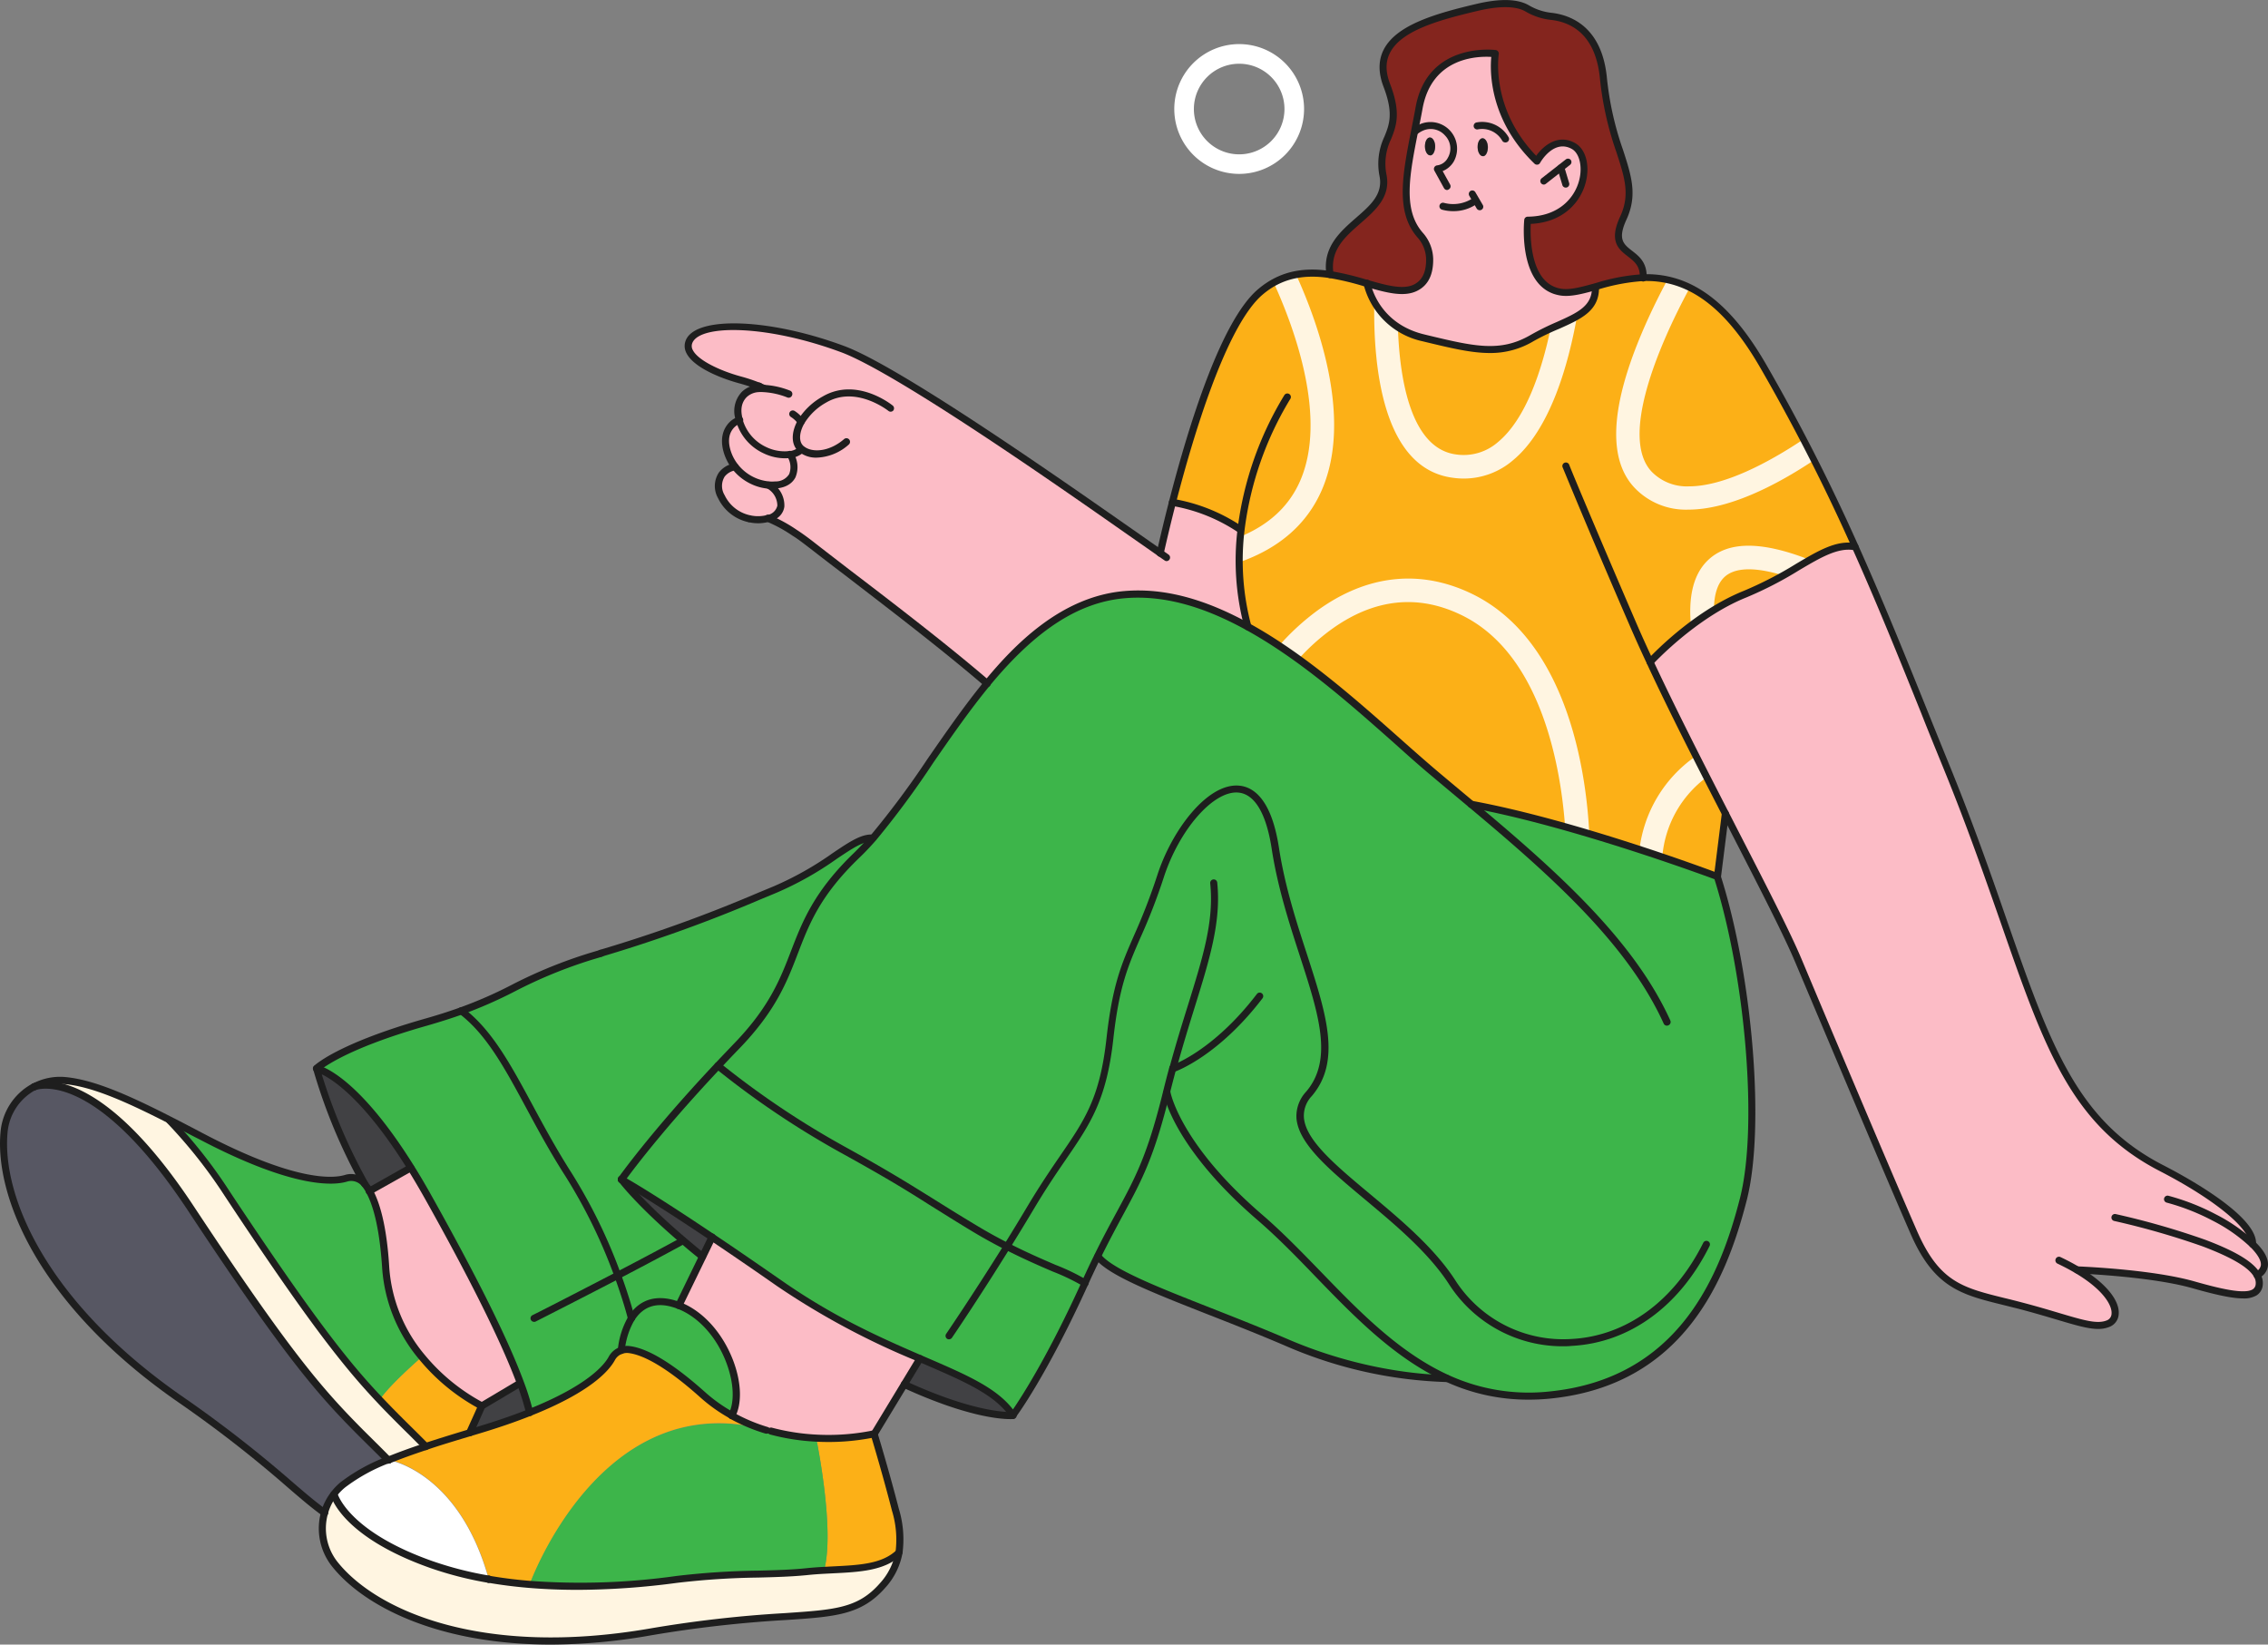 <svg id="Layer_1" data-name="Layer 1" xmlns="http://www.w3.org/2000/svg" viewBox="0 0 468.69 339.81"><rect x="0" y="0" width="468.69" height="339.81" fill="#808080" stroke="none"/><defs><style>.cls-1{fill:#fcbcc6;}.cls-2{fill:#fcb017;}.cls-3{fill:#3db54a;}.cls-4{fill:#84251e;}.cls-5{fill:#1e1e1e;}.cls-6{fill:#414144;}.cls-7{fill:#fff5e1;}.cls-8{fill:#fff;}.cls-9{fill:#575763;}</style></defs><path class="cls-1" d="M429.22,262.63c8.53,5.07,9.2,10,6.4,11.11-3.16,1.27-7.81-1.05-18.36-3.8s-16.45-2.95-21.72-15S377,211.42,371.7,198.85c-2.59-6.16-8.57-17.69-15.14-30.49-5.3-10.33-11-21.48-15.57-31.32,0,0,8.87-9.72,19.63-14s16.62-10.86,22.71-9.8h0c6.8,15.14,12.51,29.85,18.74,45.14,18.74,46,20,70.67,44.72,83.33,9.7,5,19.12,11.59,18.73,15.68,2.48,2.45,3.54,4.92.91,6.35a3.16,3.16,0,0,1,.41,2c-.42,2.95-4.64,2.52-13.5,0S429.67,262.65,429.22,262.63Z" transform="translate(0 -0.24)"/><path class="cls-2" d="M383.33,113.2h0c-3-.52-5.87.77-9.3,2.72-1.7,1-3.51,2.07-5.53,3.21a64.37,64.37,0,0,1-7.88,3.87,42.81,42.81,0,0,0-6.4,3.27,56.17,56.17,0,0,0-4.75,3.23A68.24,68.24,0,0,0,341,137c2.86,6.13,6.15,12.77,9.5,19.41q1.1,2.19,2.21,4.37l3.86,7.54-1.63,13s-4.55-1.71-11.41-4c-1.48-.5-3.06-1-4.72-1.57-3.2-1-6.7-2.15-10.37-3.23-1.63-.49-3.31-1-5-1.45-6.49-1.83-13.23-3.51-19.44-4.65-2.58-2.16-5.1-4.25-7.49-6.27-7.95-6.73-17.63-16.07-28.18-23.69-1.33-1-2.68-1.9-4-2.79-2.11-1.4-4.24-2.71-6.41-3.9h0a51.25,51.25,0,0,1-1.79-13.37c0-1.81.08-3.57.23-5.3,0-.52.1-1,.16-1.55l-.39,0A35.92,35.92,0,0,0,242.28,104c3.76-14.61,10.59-37.17,18.24-43.57a16.65,16.65,0,0,1,2.69-1.86,15.52,15.52,0,0,1,4.62-1.67,21.09,21.09,0,0,1,7,0,62.17,62.17,0,0,1,7.66,1.84A13.64,13.64,0,0,0,284,62.62h0a15,15,0,0,0,4.88,5.2,16.6,16.6,0,0,0,5.29,2.22c10.13,2.43,15.82,3.9,22.47,0,1.29-.75,2.57-1.39,3.8-2,2-.95,3.94-1.72,5.48-2.63,2.33-1.35,3.84-3,3.79-5.93a41.8,41.8,0,0,1,9.87-1.87,20.37,20.37,0,0,1,5,.44,19.41,19.41,0,0,1,4.63,1.62c4.85,2.39,10,7.19,15.14,16.13,3,5.16,5.73,10.19,8.3,15.14.76,1.46,1.5,2.9,2.22,4.34C377.9,101.4,380.69,107.33,383.33,113.2Z" transform="translate(0 -0.24)"/><path class="cls-3" d="M204,141.49c7.95-9.66,17-17.41,28.47-18.38,8.58-.72,17.17,2.1,25.42,6.65,14.59,8,28.12,21.49,38.63,30.38,2.39,2,4.91,4.11,7.49,6.27,22.05,4.06,50.93,14.93,50.93,14.93,6.64,20.88,9.17,51.89,5.38,66.69s-12,37.73-40.19,40.47a40.38,40.38,0,0,1-21.07-3.44c-15.46-7-26.29-22.55-38.74-33.26-17.41-15-19.22-25.84-19.22-25.84-4.43,18-7.56,20.26-14.22,33.83-.82,1.68-1.7,3.52-2.64,5.59-2.74-1.86-8.45-3.65-16.18-7.61-2.06-1-4.27-2.25-6.6-3.65-11.07-6.65-12.66-8.23-27.53-16.45a177.67,177.67,0,0,1-25.57-17.23h0q1.8-1.92,3.8-4c15.35-15.82,8.8-24,24.94-39.55,1.11-1.07,2.22-2.25,3.32-3.5C188.07,164.65,195.38,152,204,141.49Z" transform="translate(0 -0.24)"/><path class="cls-4" d="M335.46,45.27c-3.79,8.23,4.43,6,4.12,12.4a41.8,41.8,0,0,0-9.87,1.87c-2.78.77-5.2,1.43-7.16,1.12-8.22-1.26-6.88-14.83-6.88-14.83,12.14-.09,13.86-12.95,9.45-15.37s-7.54,3.17-7.54,3.17C306.92,23.18,309,11.31,309,11.31s-13.36-1.87-15.74,11.18c-2.05,11.22-4.9,20.38.17,26.23a7.75,7.75,0,0,1,2,4.92c0,2-.38,4.69-2.86,6s-6,.32-10.09-.85a62.17,62.17,0,0,0-7.66-1.84c-1.62-10.17,12.54-11.81,11-20.34s4.73-8.4.78-18.68,7.9-13.61,18.64-16.14C311,.39,314,1.06,315.56,2a12.31,12.31,0,0,0,4.93,1.65c3.9.43,9.91,2.75,10.86,12.87C332.77,31.66,339.26,37,335.46,45.27Z" transform="translate(0 -0.24)"/><path class="cls-1" d="M329.71,59.54c.1,6.05-6.43,6.62-13.07,10.51s-12.34,2.43-22.47,0a15.14,15.14,0,0,1-11.68-11.29c4.08,1.17,7.61,2.13,10.09.85s2.9-3.94,2.86-6a7.75,7.75,0,0,0-2-4.92c-5.07-5.85-2.22-15-.17-26.23C295.64,9.44,309,11.31,309,11.31s-2.08,11.87,8.58,22.32c0,0,3.14-5.59,7.54-3.17s2.69,15.28-9.45,15.37c0,0-1.34,13.57,6.88,14.83C324.51,61,326.93,60.31,329.71,59.54Zm-23.22-27c.58,0,1-.87,1-1.89s-.53-1.84-1.11-1.82-1,.87-1,1.89S305.9,32.53,306.49,32.51Zm-10.9-.17c.58,0,1-.86,1-1.89s-.53-1.83-1.11-1.81-1,.86-1,1.89S295,32.36,295.59,32.34Z" transform="translate(0 -0.24)"/><path class="cls-5" d="M307.47,30.62c0,1-.4,1.87-1,1.89s-1.08-.79-1.12-1.82.41-1.87,1-1.89S307.44,29.6,307.47,30.62Z" transform="translate(0 -0.24)"/><path class="cls-3" d="M299.05,285.06h0s-15,.34-33-7.39-35.56-13.17-39.14-17.89c6.66-13.57,9.79-15.8,14.22-33.83,0,0,1.81,10.86,19.22,25.84C272.76,262.51,283.59,278.07,299.05,285.06Z" transform="translate(0 -0.24)"/><path class="cls-5" d="M296.58,30.45c0,1-.41,1.87-1,1.89s-1.08-.79-1.11-1.81.41-1.87,1-1.89S296.55,29.43,296.58,30.45Z" transform="translate(0 -0.24)"/><path class="cls-1" d="M163.23,94.13l-.38,0a9.36,9.36,0,0,1-4.69-.89,9.8,9.8,0,0,1-5.34-6.18.83.83,0,0,1,0-.15,5.13,5.13,0,0,1,1.07-5.24,4.68,4.68,0,0,1,2.82-1.22,8.39,8.39,0,0,1,1.12,0c-.28-.13-.59-.26-.92-.39a32.86,32.86,0,0,0-4-1.34c-5.43-1.49-11.82-4.65-10.46-7.9,1.81-4.38,16.28-4.19,31.87,1.64,6.86,2.56,21.29,11.75,35.07,21,10.81,7.27,21.21,14.59,27.25,18.81l3.15,2.21c.51-2.29,1.37-6,2.52-10.47a35.92,35.92,0,0,1,13.81,5.47l.39,0a53,53,0,0,0,1.4,20.22h0c-8.25-4.55-16.84-7.37-25.42-6.65-11.47,1-20.52,8.72-28.47,18.38-12.07-10.39-29.48-23.25-36-28.41q-2.07-1.62-3.77-2.73a30.17,30.17,0,0,0-5.49-3c4.24-1.14,2.84-5.32.16-6.88a7.44,7.44,0,0,0,1.42,0C164.49,100.18,164.78,96.68,163.23,94.13Z" transform="translate(0 -0.24)"/><path class="cls-3" d="M208.05,257.77c7.73,4,13.44,5.75,16.18,7.61-8.54,18.85-14.87,27.33-14.87,27.33-3.34-5-10.13-7.83-19.24-11.76-8.12-3.5-18.08-7.9-29.08-15.57-5.35-3.73-10-6.88-13.89-9.52-13-8.67-18.52-11.79-18.75-11.91h0s6.39-9.12,19.95-23.52h0a177.67,177.67,0,0,0,25.57,17.23c14.87,8.22,16.46,9.8,27.53,16.45C203.78,255.52,206,256.72,208.05,257.77Z" transform="translate(0 -0.24)"/><path class="cls-6" d="M209.36,292.71s-7,.7-22.48-6.42l3.24-5.34C199.23,284.88,206,287.68,209.36,292.71Z" transform="translate(0 -0.24)"/><path class="cls-1" d="M168.68,297.45a44.57,44.57,0,0,1-9.33-1.46c-.29-.09-.59-.18-.89-.25a36.09,36.09,0,0,1-7.24-3h0c3.09-5.82-1.81-19.22-10.94-22.73l4.9-10.07,2-4c3.93,2.64,8.54,5.79,13.89,9.52,11,7.67,21,12.07,29.08,15.57l-3.24,5.34-6.22,10.27A46.37,46.37,0,0,1,168.68,297.45Z" transform="translate(0 -0.24)"/><path class="cls-2" d="M185.05,312.2a20.77,20.77,0,0,1,.76,8.84c-3.55,3.44-9.33,3.34-15.52,3.69,2.29-8.27-1.53-26.91-1.61-27.28a46.37,46.37,0,0,0,12-.89S182.84,303.61,185.05,312.2Z" transform="translate(0 -0.24)"/><path class="cls-7" d="M185.81,321a13.69,13.69,0,0,1-3.39,6.83c-7.73,8.8-16.09,4.12-48.12,9.63-33,5.65-55.93-2.74-65-13.89a11.9,11.9,0,0,1-2.23-10.78A11.24,11.24,0,0,1,69,309h0s2,8.15,20.1,14.55a71.76,71.76,0,0,0,11.87,3h0c2.81.49,5.63.83,8.42,1.06a146,146,0,0,0,30.39-1c10.69-1.4,19.47-.83,27-1.61,1.18-.12,2.36-.21,3.52-.27C176.48,324.38,182.26,324.48,185.81,321Z" transform="translate(0 -0.24)"/><path class="cls-3" d="M180.4,173.4h0c-1.1,1.25-2.21,2.43-3.32,3.5-16.14,15.51-9.59,23.73-24.94,39.55q-2,2.06-3.8,4C134.79,234.83,128.4,244,128.4,244h0c.14.18,3.74,5,12.73,12.61-3.82,2.1-8.71,4.68-13.47,7.17a109.09,109.09,0,0,0-10.17-20.82c-9.28-14.52-13.37-27.19-22.19-33.83,11.06-4,13-7.09,28.31-11.71l.56-.17h0a320.59,320.59,0,0,0,35.92-13.12C170.86,179.65,176.24,173.07,180.4,173.4Z" transform="translate(0 -0.24)"/><path class="cls-3" d="M168.68,297.45c.08.37,3.9,19,1.61,27.28-1.16.06-2.34.15-3.52.27-7.48.78-16.26.21-27,1.61a146,146,0,0,1-30.39,1s14.82-41.27,49-31.87c.3.07.6.16.89.25A44.57,44.57,0,0,0,168.68,297.45Z" transform="translate(0 -0.24)"/><path class="cls-1" d="M163.23,94.13c1.55,2.55,1.26,6.05-3,6.37a7.44,7.44,0,0,1-1.42,0,9.37,9.37,0,0,1-3.27-.87,10,10,0,0,1-3.67-2.91,9.49,9.49,0,0,1-1.71-3.42A5.13,5.13,0,0,1,151.27,88a4,4,0,0,1,1.55-.94,9.8,9.8,0,0,0,5.34,6.18,9.36,9.36,0,0,0,4.69.89Z" transform="translate(0 -0.24)"/><path class="cls-1" d="M158.85,100.48c2.68,1.56,4.08,5.74-.16,6.88h0a8,8,0,0,1-3.6.1h0l-.48-.11a8.41,8.41,0,0,1-5.51-4.48,4.4,4.4,0,0,1,.09-4.57,4.25,4.25,0,0,1,2.75-1.61,10,10,0,0,0,3.67,2.91A9.37,9.37,0,0,0,158.85,100.48Z" transform="translate(0 -0.24)"/><path class="cls-2" d="M97.05,296.29l1.79-.54c4.1-1.23,7.6-2.45,10.59-3.64,12.34-4.91,16-9.26,17-11.2a3.52,3.52,0,0,1,2-1.65,3.84,3.84,0,0,1,1.55-.17c2.66.3,7.35,2.26,15.23,9.32a33.12,33.12,0,0,0,6,4.29h0a36.09,36.09,0,0,0,7.24,3c-34.21-9.4-49,31.87-49,31.87-2.79-.23-5.61-.57-8.42-1.06h0c-6.11-22.09-20.42-24.61-20.64-24.65,2.29-.94,4.82-1.85,7.59-2.77S93.79,297.27,97.05,296.29Z" transform="translate(0 -0.24)"/><path class="cls-3" d="M140.28,270c9.13,3.51,14,16.91,10.94,22.73a33.12,33.12,0,0,1-6-4.29c-7.88-7.06-12.57-9-15.23-9.32a3.84,3.84,0,0,0-1.55.17,16.2,16.2,0,0,1,2.09-6.63h0c1.53-2.42,4.14-4.28,8.62-3C139.5,269.7,139.89,269.83,140.28,270Z" transform="translate(0 -0.24)"/><path class="cls-6" d="M147.15,255.86l-2,4c-1.46-1.16-2.81-2.28-4.05-3.34-9-7.66-12.59-12.43-12.73-12.61C128.63,244.07,134.2,247.19,147.15,255.86Z" transform="translate(0 -0.24)"/><path class="cls-3" d="M145.18,259.9,140.28,270c-.39-.14-.78-.27-1.17-.38-4.48-1.24-7.09.62-8.62,3,0-.11-.91-3.66-2.83-8.9,4.76-2.49,9.65-5.07,13.47-7.17C142.37,257.62,143.72,258.74,145.18,259.9Z" transform="translate(0 -0.24)"/><path class="cls-3" d="M127.66,263.73c1.92,5.24,2.8,8.79,2.83,8.9h0a16.2,16.2,0,0,0-2.09,6.63,3.52,3.52,0,0,0-2,1.65c-1.06,1.94-4.68,6.29-17,11.2a51.92,51.92,0,0,0-1.88-6c-2.83-7.66-8.61-19.82-19.17-38.66-1.2-2.14-2.37-4.1-3.49-5.9C73,222.32,65.38,221,65.38,221s4.45-4.41,22.59-9.59c2.86-.82,5.25-1.6,7.33-2.34,8.82,6.64,12.91,19.31,22.19,33.83A109.09,109.09,0,0,1,127.66,263.73Z" transform="translate(0 -0.24)"/><path class="cls-6" d="M107.55,286.08a51.92,51.92,0,0,1,1.88,6c-3,1.19-6.49,2.41-10.59,3.64l-1.79.54c1.53-3.26,2.48-5.54,2.48-5.54l7.58-4.51Z" transform="translate(0 -0.24)"/><path class="cls-1" d="M107.55,286.08l-.44.16-7.58,4.51a40.42,40.42,0,0,1-12.4-10.12,32.31,32.31,0,0,1-7.47-18.48c-.55-8.51-2-13.2-3.35-15.78l8.57-4.84h0c1.12,1.8,2.29,3.76,3.49,5.9C98.94,266.26,104.72,278.42,107.55,286.08Z" transform="translate(0 -0.24)"/><path class="cls-2" d="M99.53,290.75s-1,2.28-2.48,5.54c-3.26,1-6.3,1.92-9.09,2.84-1.69-1.74-3.65-3.62-5.74-5.72-1.29-1.3-2.54-2.57-3.79-3.9h0c1.84-2.94,8.69-8.88,8.69-8.88h0A40.42,40.42,0,0,0,99.53,290.75Z" transform="translate(0 -0.24)"/><path class="cls-8" d="M101,326.55a71.76,71.76,0,0,1-11.87-3C71,317.11,69,309,69,309h0a12.16,12.16,0,0,1,1.82-1.84A37.55,37.55,0,0,1,80.23,302a.75.75,0,0,1,.13-.06h0C80.59,301.94,94.9,304.46,101,326.55Z" transform="translate(0 -0.24)"/><path class="cls-3" d="M87.13,280.63h0s-6.85,5.94-8.69,8.88h0c-7-7.46-14.38-16.76-31.46-42.62a100.36,100.36,0,0,0-12-15.26h0c2.06,1,4.21,2.17,6.48,3.36,19.43,10.21,27.49,9.52,30.11,8.71a3.56,3.56,0,0,1,3.78,1.16,9.76,9.76,0,0,1,1,1.52c1.4,2.58,2.8,7.27,3.35,15.78A32.31,32.31,0,0,0,87.13,280.63Z" transform="translate(0 -0.24)"/><path class="cls-6" d="M84.89,241.52h0l-8.57,4.84a9.76,9.76,0,0,0-1-1.52A113.2,113.2,0,0,1,65.38,221S73,222.32,84.89,241.52Z" transform="translate(0 -0.24)"/><path class="cls-7" d="M82.22,293.41c2.09,2.1,4,4,5.74,5.72-2.77.92-5.3,1.83-7.59,2.77h0a.75.75,0,0,0-.13.06c-1.66-1.71-3.58-3.56-5.61-5.6-8.53-8.58-15.12-16.05-35.25-46.51C20,220.57,8,224.46,7.06,224.8a11.24,11.24,0,0,1,6.41-1.27c5.68.53,12.67,3.6,21.47,8.09h0a100.36,100.36,0,0,1,12,15.26c17.08,25.86,24.42,35.16,31.46,42.62C79.68,290.84,80.93,292.11,82.22,293.41Z" transform="translate(0 -0.24)"/><path class="cls-9" d="M74.62,296.36c2,2,3.95,3.89,5.61,5.6a37.55,37.55,0,0,0-9.38,5.16A12.16,12.16,0,0,0,69,309a11.24,11.24,0,0,0-2,3.87c-5.9-4.2-13.28-12-29.51-23.22C10,270.58-.49,248.54.83,234.23A11.89,11.89,0,0,1,7,224.83H7l0,0c.9-.34,13-4.23,32.31,25C59.5,280.31,66.09,287.78,74.62,296.36Z" transform="translate(0 -0.24)"/><path class="cls-7" d="M374.84,95.34c-7.5,5-17.42,10.2-25.93,10.2a14.63,14.63,0,0,1-11.08-4.47c-5.48-5.74-5.09-16.26,1.15-31.29,1.79-4.32,3.8-8.36,5.57-11.67a19.41,19.41,0,0,1,4.63,1.62c-6.57,12.13-14.5,31-7.83,38a10.15,10.15,0,0,0,7.69,3c7.07,0,16.16-4.72,23.58-9.67C373.38,92.46,374.12,93.9,374.84,95.34Z" transform="translate(0 -0.24)"/><path class="cls-7" d="M273.19,101.42c-3.05,7.07-8.8,12.1-17.1,15,0-1.81.08-3.57.23-5.3,6-2.48,10.13-6.36,12.39-11.59,5.58-12.94-1.13-31.32-5.5-40.9a15.52,15.52,0,0,1,4.62-1.67C272.54,67.29,279.48,86.82,273.19,101.42Z" transform="translate(0 -0.24)"/><path class="cls-7" d="M328.43,172.51c-1.63-.49-3.31-1-5-1.45-.79-11-4.45-35.64-21.55-43.8-9-4.32-18.05-3.28-26.79,3.06a43.83,43.83,0,0,0-6.77,6.13c-1.33-1-2.68-1.9-4-2.79a49.77,49.77,0,0,1,7.94-7.28c10.16-7.37,21.14-8.59,31.76-3.52C324.62,132.71,327.92,161.69,328.43,172.51Z" transform="translate(0 -0.24)"/><path class="cls-7" d="M374,115.92c-1.7,1-3.51,2.07-5.53,3.21-5.88-1.8-10.05-1.67-12.18.41-1.52,1.48-2.09,3.95-2.1,6.73a56.17,56.17,0,0,0-4.75,3.23c-.47-5,.09-10.17,3.44-13.44C357.06,112,364,112,374,115.92Z" transform="translate(0 -0.24)"/><path class="cls-7" d="M352.7,160.82a22.73,22.73,0,0,0-9.18,16.49c-1.48-.5-3.06-1-4.72-1.57a27.44,27.44,0,0,1,11.43-19.11l.26-.18Q351.59,158.64,352.7,160.82Z" transform="translate(0 -0.24)"/><path class="cls-7" d="M325.92,65.47c-1.8,10.15-5.58,23.55-13.29,29.9a15.6,15.6,0,0,1-10.12,3.75,16.36,16.36,0,0,1-2.4-.18c-14.54-2-16.35-23.46-16.11-36.31a15,15,0,0,0,4.88,5.2c.38,11.73,3,25,11.9,26.29a10.76,10.76,0,0,0,8.75-2.51c5.78-4.76,9.07-14.77,10.91-23.51C322.48,67.15,324.38,66.38,325.92,65.47Z" transform="translate(0 -0.24)"/><path class="cls-8" d="M256.09,36.17a13.41,13.41,0,1,1,13.4-13.4A13.41,13.41,0,0,1,256.09,36.17Zm0-22.76a9.36,9.36,0,1,0,9.35,9.36A9.36,9.36,0,0,0,256.09,13.41Z" transform="translate(0 -0.24)"/><path class="cls-5" d="M113.93,340.05c-23.37,0-38.59-7.86-45.19-16a12.64,12.64,0,0,1-2.38-11.44,12,12,0,0,1,2.1-4.12,12.34,12.34,0,0,1,1.93-2,37.74,37.74,0,0,1,9.53-5.26l.12-.05a.76.76,0,0,1,1,.38.71.71,0,0,1-.35.95l-.07,0-.08,0a36.61,36.61,0,0,0-9.2,5.05,11.06,11.06,0,0,0-1.7,1.72A10.69,10.69,0,0,0,67.77,313a11.17,11.17,0,0,0,2.1,10.12c8.12,10,29.83,19.54,64.3,13.63a251,251,0,0,1,28-3.2c10.4-.71,15.15-1,19.68-6.19a13,13,0,0,0,3.22-6.48,20.4,20.4,0,0,0-.75-8.53c-1.8-7-3.6-13-4.19-15a47.72,47.72,0,0,1-11.5.77,45.23,45.23,0,0,1-9.49-1.48.73.73,0,0,1-.51-.9.72.72,0,0,1,.89-.51,44.45,44.45,0,0,0,9.18,1.43,46.15,46.15,0,0,0,11.76-.87.73.73,0,0,1,.88.49c0,.07,2.2,7.16,4.4,15.68a21.61,21.61,0,0,1,.77,9.14,14.44,14.44,0,0,1-3.56,7.2c-4.93,5.6-10.2,6-20.68,6.68a251.72,251.72,0,0,0-27.87,3.18A121.38,121.38,0,0,1,113.93,340.05Z" transform="translate(0 -0.24)"/><path class="cls-5" d="M158.46,296.47l-.21,0a36.93,36.93,0,0,1-7.38-3.09.73.73,0,1,1,.71-1.28,35.45,35.45,0,0,0,7.09,3,.72.72,0,0,1,.49.91A.73.73,0,0,1,158.46,296.47Z" transform="translate(0 -0.24)"/><path class="cls-5" d="M80.37,302.63a.73.73,0,0,1-.28-1.41c2.14-.87,4.57-1.76,7.64-2.78,2.44-.81,5.17-1.66,9.11-2.85l1.79-.54c3.83-1.15,7.38-2.36,10.53-3.62,12.37-4.92,15.76-9.24,16.64-10.87a4.26,4.26,0,0,1,2.36-2,4.41,4.41,0,0,1,1.87-.2c3.81.42,9.07,3.62,15.64,9.49a32.11,32.11,0,0,0,5.91,4.2.73.73,0,0,1,.28,1,.73.73,0,0,1-1,.28,33.4,33.4,0,0,1-6.18-4.39c-7.89-7.06-12.41-8.86-14.82-9.13a2.85,2.85,0,0,0-1.23.14,2.77,2.77,0,0,0-1.55,1.3c-1.19,2.2-5,6.62-17.39,11.53-3.19,1.27-6.78,2.5-10.65,3.66l-1.79.54c-3.93,1.18-6.64,2-9.07,2.84-3,1-5.44,1.88-7.55,2.75A.86.86,0,0,1,80.37,302.63Z" transform="translate(0 -0.24)"/><path class="cls-5" d="M119.46,328.74c-3.47,0-6.84-.13-10.09-.4-2.91-.24-5.76-.6-8.48-1.07a.73.73,0,0,1,.24-1.44c2.69.46,5.5.82,8.36,1.05a142.3,142.3,0,0,0,30.23-1,157.4,157.4,0,0,1,16.91-1.11c3.58-.09,7-.18,10.06-.51,1.06-.11,2.22-.2,3.56-.27l1.93-.1c5.44-.27,10.14-.5,13.12-3.39a.74.74,0,0,1,1,0,.72.72,0,0,1,0,1c-3.4,3.29-8.59,3.55-14.08,3.82l-1.93.1c-1.31.07-2.45.16-3.49.27-3.15.32-6.56.42-10.17.51a159.35,159.35,0,0,0-16.76,1.1A158.59,158.59,0,0,1,119.46,328.74Z" transform="translate(0 -0.24)"/><path class="cls-5" d="M101,327.28h-.12a73,73,0,0,1-12-3.07c-18.25-6.46-20.48-14.71-20.56-15.06a.72.72,0,0,1,.53-.88.73.73,0,0,1,.89.53c0,.08,2.23,7.87,19.63,14a72.24,72.24,0,0,0,11.75,3,.73.73,0,0,1-.12,1.45Z" transform="translate(0 -0.24)"/><path class="cls-5" d="M101,327.28a.73.73,0,1,1,.73-.73h0A.73.73,0,0,1,101,327.28Z" transform="translate(0 -0.24)"/><path class="cls-5" d="M80.37,302.63a.73.73,0,1,1,0-1.46h0a.73.73,0,0,1,0,1.46Z" transform="translate(0 -0.24)"/><path class="cls-5" d="M151.22,293.44a.73.73,0,0,1-.73-.73.7.7,0,0,1,.09-.35c1.25-2.36,1.09-6.35-.43-10.42-2-5.41-5.82-9.63-10.13-11.28a11.1,11.1,0,0,0-1.11-.37c-3.43-1-6.06,0-7.8,2.73a.73.73,0,1,1-1.24-.78c1.46-2.32,4.29-4.78,9.43-3.36.44.13.85.26,1.24.41,4.7,1.8,8.8,6.34,11,12.14,1.69,4.5,1.82,8.83.37,11.59A.73.73,0,0,1,151.22,293.44Z" transform="translate(0 -0.24)"/><path class="cls-5" d="M128.4,280h-.05a.72.72,0,0,1-.68-.77,16.74,16.74,0,0,1,2.2-7,.73.73,0,0,1,1.24.78,15.46,15.46,0,0,0-2,6.29A.74.74,0,0,1,128.4,280Z" transform="translate(0 -0.24)"/><path class="cls-5" d="M97.05,297a.73.73,0,0,1-.73-.73.82.82,0,0,1,.07-.31c1-2.22,1.82-4,2.2-4.89a41.48,41.48,0,0,1-12-10,32.8,32.8,0,0,1-7.62-18.89c-.47-7.14-1.57-12.35-3.27-15.48a8.61,8.61,0,0,0-.93-1.41,2.83,2.83,0,0,0-3-.92c-2.65.82-10.94,1.6-30.67-8.77-2-1-4.26-2.23-6.47-3.35-8.69-4.43-15.62-7.49-21.21-8a10.47,10.47,0,0,0-6,1.19.73.73,0,0,1-.68-1.29,12,12,0,0,1,6.82-1.36c5.82.55,12.9,3.66,21.73,8.16,2.22,1.13,4.53,2.34,6.49,3.37C61,244.44,68.84,243.76,71.32,243a4.3,4.3,0,0,1,4.56,1.39A10.23,10.23,0,0,1,77,246c1.81,3.32,3,8.73,3.44,16.08a31.43,31.43,0,0,0,7.3,18.07,40.09,40.09,0,0,0,12.15,9.92.73.73,0,0,1,.36.94s-1,2.33-2.48,5.55A.73.73,0,0,1,97.05,297Z" transform="translate(0 -0.24)"/><path class="cls-5" d="M67.07,313.56a.69.69,0,0,1-.43-.14c-2.15-1.53-4.45-3.49-7.35-6a251.59,251.59,0,0,0-22.15-17.24C7.86,270-1.11,247.36.11,234.16a12.55,12.55,0,0,1,6.56-10,.73.73,0,0,1,.69,1.29,11.08,11.08,0,0,0-5.8,8.81C.38,247.1,9.21,269.12,38,289a256,256,0,0,1,22.27,17.32c2.87,2.47,5.15,4.41,7.25,5.9a.73.73,0,0,1-.42,1.33Z" transform="translate(0 -0.24)"/><path class="cls-5" d="M80.23,302.69a.7.7,0,0,1-.52-.22q-1.45-1.49-3.14-3.14l-2.47-2.45c-8.39-8.45-15-15.8-35.34-46.63C20,221.9,8.37,225.12,7.38,225.47a.74.74,0,0,1-1-1,.77.77,0,0,1,.34-.33l.13-.06c1.31-.5,13.65-4.17,33.15,25.34,20.3,30.71,26.83,38,35.16,46.4l2.46,2.44c1.12,1.11,2.18,2.16,3.15,3.16a.73.73,0,0,1-.52,1.24ZM7.66,225.17Zm0,0Z" transform="translate(0 -0.24)"/><path class="cls-5" d="M88,299.87a.7.7,0,0,1-.5-.21c-1-1-2.08-2.09-3.22-3.22-.82-.8-1.66-1.64-2.54-2.52-1.5-1.51-2.68-2.71-3.8-3.91-7-7.42-14.4-16.78-31.54-42.72a101.22,101.22,0,0,0-12-15.15.73.73,0,0,1,1-1,102,102,0,0,1,12.13,15.38C64.66,272.33,72,281.65,79,289c1.12,1.18,2.28,2.38,3.78,3.88.87.87,1.71,1.71,2.53,2.51,1.14,1.13,2.22,2.2,3.22,3.22a.75.75,0,0,1,0,1A.7.7,0,0,1,88,299.87Z" transform="translate(0 -0.24)"/><path class="cls-5" d="M241.09,116.18a.73.73,0,0,1-.42-.14l-.35-.24-1-.7-2.45-1.72-3.67-2.56c-6-4.2-15.07-10.55-24.26-16.73-17.53-11.79-29.28-18.84-34.93-21-15.5-5.79-29.35-5.85-30.93-2a1.67,1.67,0,0,0,.07,1.44c1.08,2.2,5.75,4.34,9.9,5.48a35.44,35.44,0,0,1,4.08,1.36c.33.13.65.27.94.4a.73.73,0,0,1-.6,1.34c-.27-.13-.57-.26-.89-.39a33.16,33.16,0,0,0-3.91-1.3c-4.35-1.2-9.47-3.46-10.83-6.25a3.1,3.1,0,0,1-.11-2.64c2.1-5.09,17.43-4.51,32.8,1.23,5.75,2.15,17.6,9.25,35.22,21.11,9.2,6.19,18.28,12.54,24.29,16.74l3.67,2.57,2.45,1.71,1,.71.34.24a.74.74,0,0,1,.18,1A.75.75,0,0,1,241.09,116.18Z" transform="translate(0 -0.24)"/><path class="cls-5" d="M162.17,94.93a10.19,10.19,0,0,1-4.32-1,10.46,10.46,0,0,1-5.72-6.61,2.17,2.17,0,0,1-.07-.24,5.78,5.78,0,0,1,1.27-5.9,5.33,5.33,0,0,1,3.26-1.42,7.19,7.19,0,0,1,1.23,0,17,17,0,0,1,5.46,1.2.73.73,0,0,1,.39,1,.74.74,0,0,1-1,.39,15.6,15.6,0,0,0-4.93-1.09,6.85,6.85,0,0,0-1,0,3.9,3.9,0,0,0-2.4,1c-1.1,1.08-1.39,2.61-.87,4.53v.07l0,.07a9,9,0,0,0,4.93,5.71,8.68,8.68,0,0,0,4.33.83l.35,0a3.71,3.71,0,0,0,2-.84.73.73,0,0,1,1,1.07,5.14,5.14,0,0,1-2.85,1.22l-.42,0C162.66,94.92,162.41,94.93,162.17,94.93Z" transform="translate(0 -0.24)"/><path class="cls-5" d="M165.54,88.12a.74.74,0,0,1-.6-.31,5.23,5.23,0,0,0-1.49-1.41.73.73,0,0,1,.76-1.25A6.59,6.59,0,0,1,166.13,87a.73.73,0,0,1-.17,1A.75.75,0,0,1,165.54,88.12Z" transform="translate(0 -0.24)"/><path class="cls-5" d="M159.63,101.26a8,8,0,0,1-.86-.05,10.2,10.2,0,0,1-3.5-.94,10.72,10.72,0,0,1-3.94-3.12,10.44,10.44,0,0,1-1.84-3.68c-.64-2.44-.21-4.5,1.27-6a4.6,4.6,0,0,1,1.83-1.11.73.73,0,1,1,.47,1.38,3.23,3.23,0,0,0-1.28.77c-1.09,1.08-1.39,2.6-.88,4.53a8.89,8.89,0,0,0,1.59,3.16,9.26,9.26,0,0,0,6.41,3.51,7.16,7.16,0,0,0,1.31,0,3.25,3.25,0,0,0,2.87-1.5,4,4,0,0,0-.47-3.76.73.73,0,0,1,1.24-.76,5.44,5.44,0,0,1,.53,5.19c-.49.94-1.58,2.1-4.06,2.29Q160,101.26,159.63,101.26Z" transform="translate(0 -0.24)"/><path class="cls-5" d="M154.9,108.18l.16-.71-.16.71-.5-.11a9.1,9.1,0,0,1-6-4.88,5.06,5.06,0,0,1,.15-5.3,5,5,0,0,1,3.2-1.91.74.74,0,0,1,.87.57.73.73,0,0,1-.57.86,3.55,3.55,0,0,0-2.3,1.31,3.65,3.65,0,0,0,0,3.84,7.58,7.58,0,0,0,5,4.09l.44.1Z" transform="translate(0 -0.24)"/><path class="cls-5" d="M156.69,108.36a9,9,0,0,1-1.77-.18.73.73,0,1,1,.28-1.43,7.25,7.25,0,0,0,3.25-.08h.05a2.57,2.57,0,0,0,2.14-1.94,4.09,4.09,0,0,0-2.16-3.6.73.73,0,1,1,.73-1.27,5.47,5.47,0,0,1,2.88,5.06c-.12.89-.69,2.47-3.19,3.15l-.05,0A8.64,8.64,0,0,1,156.69,108.36Zm2-1Z" transform="translate(0 -0.24)"/><path class="cls-5" d="M204,142.22a.74.74,0,0,1-.48-.17c-8.91-7.68-21-16.88-28.95-23-2.87-2.18-5.35-4.08-7.06-5.42-1.32-1-2.57-2-3.73-2.7a29.4,29.4,0,0,0-5.35-2.92.72.72,0,0,1-.41-.94.74.74,0,0,1,1-.42,31.36,31.36,0,0,1,5.62,3.06c1.19.77,2.47,1.71,3.82,2.77,1.71,1.34,4.18,3.23,7,5.41,8,6.1,20.05,15.3,29,23a.72.72,0,0,1,.28.57A.73.73,0,0,1,204,142.22Z" transform="translate(0 -0.24)"/><path class="cls-5" d="M156.67,81.22a.66.66,0,0,1-.3-.07.73.73,0,0,1-.36-1l.2-.43a.73.73,0,0,1,1-.36.74.74,0,0,1,.36,1l-.2.43A.74.74,0,0,1,156.67,81.22Z" transform="translate(0 -0.24)"/><path class="cls-5" d="M168.74,94.8a5.56,5.56,0,0,1-3.52-1.13,2.24,2.24,0,0,1-.38-.33c-1.37-1.37-1.35-3.85.06-6.32A13.83,13.83,0,0,1,170,82.17c7-4.09,14.2,1.63,14.5,1.88a.74.74,0,0,1,.11,1,.73.73,0,0,1-1,.1c-.07-.05-6.71-5.33-12.85-1.75a12.22,12.22,0,0,0-4.54,4.32c-1.06,1.85-1.17,3.68-.28,4.57a1,1,0,0,0,.22.19c1.68,1.34,5.21,1.13,8.26-1.5a.73.73,0,1,1,1,1.1A10.46,10.46,0,0,1,168.74,94.8Z" transform="translate(0 -0.24)"/><path class="cls-5" d="M76.31,247.1a.73.73,0,0,1-.36-1.37l8.57-4.84a.72.72,0,0,1,1,.28.72.72,0,0,1-.27,1L76.67,247A.7.7,0,0,1,76.31,247.1Z" transform="translate(0 -0.24)"/><path class="cls-5" d="M99.53,291.48a.73.73,0,0,1-.63-.35.74.74,0,0,1,.25-1l7.59-4.51a.73.73,0,1,1,.74,1.26l-7.58,4.51A.71.71,0,0,1,99.53,291.48Z" transform="translate(0 -0.24)"/><path class="cls-5" d="M180.66,297.29a.76.76,0,0,1-.38-.11.72.72,0,0,1-.25-1l9.46-15.61a.74.74,0,0,1,1-.24.73.73,0,0,1,.24,1l-9.46,15.6A.72.72,0,0,1,180.66,297.29Z" transform="translate(0 -0.24)"/><path class="cls-5" d="M465.52,258.08h-.07a.74.74,0,0,1-.66-.8c.3-3.12-7.24-9.27-18.33-15-18.37-9.42-23.9-25.22-33-51.39-3.3-9.42-7-20.1-12-32.31-1.5-3.68-3-7.33-4.44-11-4.7-11.67-9.14-22.69-14.3-34.18a398.27,398.27,0,0,0-19-37.26c-7.2-12.44-14.84-18.1-24.08-17.83a40.47,40.47,0,0,0-9.5,1.79l-.2.06c-2.73.75-5.31,1.47-7.46,1.14-8.81-1.35-7.55-15-7.49-15.63a.72.72,0,0,1,.72-.66c6.45-.05,9.73-3.93,10.64-7.55.71-2.8.05-5.58-1.54-6.45-3.72-2.05-6.44,2.69-6.55,2.89a.71.71,0,0,1-.53.36.74.74,0,0,1-.62-.2C307.7,25,307.9,14.84,308.18,12c-2.73-.17-12.26,0-14.2,10.66-.29,1.61-.61,3.18-.91,4.7-1.78,9-3.2,16.18.91,20.92a8.42,8.42,0,0,1,2.19,5.39c.06,3.26-1,5.49-3.25,6.63-2.8,1.45-6.6.36-10.63-.79l-.45-.13a56,56,0,0,0-7.12-1.69c-5.61-.85-10,.22-13.73,3.37-7.63,6.38-14.56,29.8-18,43.19-.9,3.49-1.74,7-2.52,10.45a.73.73,0,0,1-1.43-.32c.78-3.46,1.63-7,2.53-10.49,4.27-16.57,10.93-37.64,18.48-43.95,4.11-3.44,8.84-4.62,14.88-3.7a58.68,58.68,0,0,1,7.31,1.73l.45.13c3.74,1.07,7.28,2.08,9.56.9,1.7-.88,2.51-2.61,2.46-5.31a7,7,0,0,0-1.83-4.45c-4.58-5.29-3-13.11-1.24-22.16.3-1.52.61-3.08.9-4.68C295,8.77,309,10.56,309.1,10.58a.73.73,0,0,1,.49.3.69.69,0,0,1,.13.55c0,.11-1.79,11.16,7.74,21,1.49-2.09,4.5-4.58,8-2.65,2.22,1.22,3.15,4.55,2.25,8.09-1,4-4.54,8.32-11.37,8.63-.13,2.62-.17,12.41,6.3,13.4,1.84.29,4.28-.39,6.85-1.1l.2-.05a41,41,0,0,1,9.85-1.85c9.82-.29,17.89,5.6,25.39,18.55A403.93,403.93,0,0,1,384,112.9c5.16,11.51,9.61,22.54,14.32,34.22,1.46,3.63,2.93,7.27,4.43,10.95,5,12.25,8.74,22.94,12,32.38,9,25.83,14.48,41.42,32.34,50.57,4.62,2.38,19.68,10.57,19.12,16.4A.74.74,0,0,1,465.52,258.08Z" transform="translate(0 -0.24)"/><path class="cls-5" d="M319.05,38.38a.73.73,0,0,1-.45-1.31l5-3.91a.73.73,0,0,1,1,.13.72.72,0,0,1-.13,1l-5,3.92A.74.74,0,0,1,319.05,38.38Z" transform="translate(0 -0.24)"/><path class="cls-5" d="M323.57,39a.72.72,0,0,1-.7-.51l-1-3.33a.73.73,0,0,1,1.4-.42l1,3.32a.73.73,0,0,1-.48.91A.76.76,0,0,1,323.57,39Z" transform="translate(0 -0.24)"/><path class="cls-5" d="M311.07,29.67a.74.74,0,0,1-.61-.32,4.77,4.77,0,0,0-5-2.39.73.73,0,0,1-.9-.51.75.75,0,0,1,.51-.9,6.3,6.3,0,0,1,6.66,3,.72.72,0,0,1-.2,1A.78.78,0,0,1,311.07,29.67Z" transform="translate(0 -0.24)"/><path class="cls-5" d="M299.05,39.5a.75.75,0,0,1-.64-.38l-2-3.63a.74.74,0,0,1,.58-1.08,2.91,2.91,0,0,0,2.21-1.56,3.82,3.82,0,0,0-.57-4.6,3.93,3.93,0,0,0-4.6-1,4.57,4.57,0,0,0-1,.6.73.73,0,1,1-.93-1.13,6,6,0,0,1,1.28-.79,5.5,5.5,0,0,1,7.06,7.66,4.68,4.68,0,0,1-2.31,2l1.54,2.78a.72.72,0,0,1-.28,1A.68.68,0,0,1,299.05,39.5Z" transform="translate(0 -0.24)"/><path class="cls-5" d="M300.34,43.87a8.73,8.73,0,0,1-2.36-.31.73.73,0,0,1,.43-1.4h0a7.39,7.39,0,0,0,6-1,.73.73,0,0,1,1,.17.72.72,0,0,1-.17,1A8.29,8.29,0,0,1,300.34,43.87Z" transform="translate(0 -0.24)"/><path class="cls-5" d="M305.79,43.68a.74.74,0,0,1-.63-.36l-1.53-2.63a.74.74,0,0,1,.26-1,.73.73,0,0,1,1,.27l1.53,2.62a.72.72,0,0,1-.26,1A.71.71,0,0,1,305.79,43.68Z" transform="translate(0 -0.24)"/><path class="cls-5" d="M433.59,274.83c-2.08,0-4.7-.78-8.56-1.93-2.26-.67-4.82-1.43-7.95-2.25l-3.13-.78c-8.56-2.11-14.21-3.51-19.08-14.61-5.39-12.29-19-44.68-23.85-56.13-2.33-5.56-7.41-15.44-13.29-26.89l-1.82-3.55c-5.36-10.44-11-21.46-15.58-31.34-1.35-2.88-2.59-5.64-3.69-8.19C327,106.9,323,96.91,322.92,96.81a.73.73,0,0,1,1.36-.55c0,.1,4.11,10.07,13.7,32.32,1.09,2.54,2.33,5.28,3.67,8.15,4.6,9.86,10.21,20.87,15.56,31.29l1.82,3.56c5.9,11.47,11,21.38,13.34,27,4.8,11.44,18.45,43.82,23.83,56.1,4.59,10.45,9.39,11.63,18.1,13.78,1,.24,2.05.5,3.15.79,3.15.82,5.73,1.58,8,2.26,5.11,1.52,7.92,2.36,9.91,1.56a1.52,1.52,0,0,0,1-1.39c.14-1.74-1.75-5-7.51-8.41-1.1-.65-2.34-1.31-3.67-1.94a.75.75,0,0,1-.35-1,.73.73,0,0,1,1-.34c1.37.65,2.65,1.33,3.78,2,5.38,3.2,8.46,6.85,8.23,9.78a3,3,0,0,1-1.93,2.64A6.15,6.15,0,0,1,433.59,274.83Z" transform="translate(0 -0.24)"/><path class="cls-5" d="M463.52,268.52c-2.18,0-5.42-.68-10.38-2.09-8.24-2.36-22.33-3-23.91-3.07a.76.76,0,0,1-.73-.74.71.71,0,0,1,.71-.72h.08c2.61.11,16,.77,24.25,3.12,5,1.42,10.28,2.72,12,1.62a1.35,1.35,0,0,0,.6-1,2.42,2.42,0,0,0-.33-1.56c-1.08-1.95-4.55-4-10.6-6.3a161.85,161.85,0,0,0-18.25-5.25.73.73,0,1,1,.32-1.42,160.27,160.27,0,0,1,18.45,5.3c6.48,2.45,10.09,4.66,11.36,7a3.88,3.88,0,0,1,.5,2.48,2.8,2.8,0,0,1-1.25,2A5.13,5.13,0,0,1,463.52,268.52Z" transform="translate(0 -0.24)"/><path class="cls-5" d="M466.43,264.43a.71.71,0,0,1-.64-.38.72.72,0,0,1,.29-1,1.88,1.88,0,0,0,1.13-1.34c.14-.94-.65-2.31-2.21-3.85a33.34,33.34,0,0,0-7.78-5.42,45.61,45.61,0,0,0-9.46-3.71.73.73,0,0,1,.35-1.42,47.1,47.1,0,0,1,9.78,3.83,35.12,35.12,0,0,1,8.14,5.68c2,1.93,2.84,3.64,2.63,5.09a3.27,3.27,0,0,1-1.88,2.42A.63.63,0,0,1,466.43,264.43Z" transform="translate(0 -0.24)"/><path class="cls-5" d="M242.38,221.74a.58.58,0,0,1-.19,0,.74.74,0,0,1-.52-.9c1.3-4.79,2.64-9.11,3.83-12.92,3.14-10.11,5.41-17.42,4.59-25.21a.73.73,0,0,1,1.45-.15c.85,8.09-1.57,15.9-4.65,25.79-1.18,3.8-2.51,8.1-3.81,12.88A.74.74,0,0,1,242.38,221.74Z" transform="translate(0 -0.24)"/><path class="cls-5" d="M209.36,293.44h0a.73.73,0,0,1-.58-.33c-3.12-4.68-9.37-7.37-18-11.1l-.91-.39A157.89,157.89,0,0,1,160.62,266c-4.87-3.4-9.54-6.6-13.88-9.51-13-8.74-18.63-11.85-18.68-11.88a.73.73,0,0,1-.3-1,.74.74,0,0,1,1-.29c.06,0,5.49,3,18.8,11.95,4.35,2.91,9,6.12,13.91,9.52,10.46,7.3,19.66,11.49,28.95,15.5l.91.39c8.36,3.61,14.54,6.27,18,10.78,1.75-2.55,7.27-11.05,14.21-26.37.85-1.88,1.71-3.72,2.64-5.61,1.77-3.61,3.31-6.44,4.66-8.93,3.78-7,6.28-11.6,9.51-24.76.4-1.62.83-3.29,1.29-5a.73.73,0,0,1,.89-.52.74.74,0,0,1,.52.9c-.45,1.66-.88,3.32-1.28,4.93-3.28,13.35-5.81,18-9.65,25.1-1.34,2.49-2.87,5.3-4.62,8.88-.93,1.88-1.79,3.7-2.63,5.57-8.48,18.71-14.89,27.38-15,27.46A.73.73,0,0,1,209.36,293.44Z" transform="translate(0 -0.24)"/><path class="cls-5" d="M128.4,244.68a.8.8,0,0,1-.42-.13.74.74,0,0,1-.18-1c.07-.09,6.58-9.33,20-23.6,1.26-1.33,2.54-2.67,3.81-4,7.4-7.61,9.67-13.52,11.86-19.23,2.32-6,4.72-12.29,13.1-20.34,1-1,2.13-2.14,3.28-3.45A183.94,183.94,0,0,0,191.71,157c3.72-5.37,7.56-10.93,11.71-16,6.15-7.48,15.85-17.54,29-18.64,8-.67,16.41,1.53,25.84,6.73,11.32,6.24,21.83,15.56,31.11,23.79,2.69,2.39,5.24,4.64,7.63,6.67,1.79,1.51,3.65,3.06,5.55,4.65l1.94,1.62c17.11,14.3,33.09,28.53,40.68,45.26a.74.74,0,0,1-.37,1,.72.72,0,0,1-1-.36c-7.46-16.46-23.32-30.56-40.29-44.75l-1.94-1.62c-1.9-1.59-3.76-3.14-5.55-4.65-2.41-2-5-4.3-7.66-6.7-9.22-8.18-19.66-17.44-30.85-23.6-9.17-5.06-17.35-7.2-25-6.56-9.57.81-18.46,6.56-28,18.12-4.11,5-7.94,10.52-11.64,15.87A182.35,182.35,0,0,1,181,173.89c-1.18,1.34-2.28,2.5-3.37,3.54-8.14,7.83-10.38,13.65-12.75,19.82-2.24,5.84-4.57,11.89-12.17,19.72-1.27,1.31-2.54,2.64-3.79,4-13.36,14.18-19.82,23.34-19.88,23.43A.74.74,0,0,1,128.4,244.68Z" transform="translate(0 -0.24)"/><path class="cls-5" d="M242.37,221.74a.75.75,0,0,1-.51-.21.74.74,0,0,1,0-1h0a.92.92,0,0,1,.3-.18c.08,0,8.58-2.94,17.58-14.73a.73.73,0,1,1,1.16.89c-9,11.78-17.61,15-18.25,15.22A.81.81,0,0,1,242.37,221.74Z" transform="translate(0 -0.24)"/><path class="cls-5" d="M315.79,289.44a40.56,40.56,0,0,1-17-3.71c-10.52-4.76-18.91-13.42-27-21.79-4-4.16-7.84-8.09-11.9-11.59-17.4-15-19.38-25.82-19.46-26.27a.73.73,0,0,1,1.44-.24c0,.13,2.05,10.84,19,25.41,4.1,3.53,8.11,7.67,12,11.67,8,8.28,16.31,16.83,26.57,21.48A39.65,39.65,0,0,0,320,287.77c26.95-2.61,35.48-24,39.56-39.92,3.72-14.5,1.26-45.22-5.26-65.95-3.28-1.21-30-11-50.47-14.77a.74.74,0,0,1-.59-.85.73.73,0,0,1,.85-.59c21.87,4,50.76,14.86,51.05,15a.72.72,0,0,1,.44.46c6.67,20.95,9.19,52.3,5.39,67.09-4.18,16.31-13,38.31-40.82,41A43.79,43.79,0,0,1,315.79,289.44Z" transform="translate(0 -0.24)"/><path class="cls-5" d="M257.88,130.49a.74.74,0,0,1-.7-.54,53.43,53.43,0,0,1-1.42-20.49,69.65,69.65,0,0,1,9.64-27.55.73.73,0,1,1,1.21.81,68.33,68.33,0,0,0-9.4,26.91,52.11,52.11,0,0,0,1.38,19.93.73.73,0,0,1-.51.9A.69.69,0,0,1,257.88,130.49Z" transform="translate(0 -0.24)"/><path class="cls-5" d="M354.93,182.07h-.09a.73.73,0,0,1-.64-.82l1.63-13a.73.73,0,1,1,1.45.18l-1.63,13A.72.72,0,0,1,354.93,182.07Z" transform="translate(0 -0.24)"/><path class="cls-5" d="M140.27,270.71a.87.87,0,0,1-.31-.07.73.73,0,0,1-.34-1l6.87-14.12a.73.73,0,0,1,1-.33.72.72,0,0,1,.33,1l-6.86,14.11A.76.76,0,0,1,140.27,270.71Z" transform="translate(0 -0.24)"/><path class="cls-5" d="M341,137.77a.73.73,0,0,1-.54-1.22c.37-.41,9.11-9.9,19.9-14.23a77.11,77.11,0,0,0,10.74-5.54c4.71-2.79,8.43-5,12.36-4.3a.73.73,0,0,1,.6.84.74.74,0,0,1-.85.6c-3.4-.59-6.91,1.49-11.36,4.11a76.78,76.78,0,0,1-10.95,5.65c-10.47,4.2-19.27,13.76-19.36,13.85A.71.71,0,0,1,341,137.77Z" transform="translate(0 -0.24)"/><path class="cls-5" d="M256.09,110.23a.72.72,0,0,1-.42-.13,35.12,35.12,0,0,0-13.49-5.34.73.73,0,0,1-.62-.83.72.72,0,0,1,.82-.62,36.29,36.29,0,0,1,14.12,5.59.73.73,0,0,1-.41,1.33Z" transform="translate(0 -0.24)"/><path class="cls-5" d="M307.87,73.18c-3.81,0-8-1-13.34-2.29l-.53-.13a16,16,0,0,1-12.23-11.87.72.72,0,0,1,.6-.84.71.71,0,0,1,.84.59h0c.06.34,1.61,8.42,11.13,10.7l.53.13c9.75,2.34,15.12,3.63,21.4,0a54.1,54.1,0,0,1,5.47-2.71c4.24-1.9,7.3-3.28,7.24-7.15a.73.73,0,1,1,1.46,0c.08,4.84-3.71,6.54-8.1,8.51A51.53,51.53,0,0,0,317,70.68,17.25,17.25,0,0,1,307.87,73.18Z" transform="translate(0 -0.24)"/><path class="cls-5" d="M208.75,293.46c-2.12,0-9.17-.54-22.17-6.51a.73.73,0,0,1,.61-1.33c15.08,6.93,22,6.37,22.1,6.36a.73.73,0,0,1,.8.66.72.72,0,0,1-.65.79A5.27,5.27,0,0,1,208.75,293.46Z" transform="translate(0 -0.24)"/><path class="cls-5" d="M145.18,260.64a.7.7,0,0,1-.48-.19c-1.42-1.13-2.78-2.25-4-3.33-9-7.69-12.61-12.42-12.83-12.72a.73.73,0,0,1,1.08-1h0l.09.09s3.6,4.81,12.6,12.48c1.27,1.08,2.62,2.2,4,3.33l.07.07a.73.73,0,0,1,0,1A.74.74,0,0,1,145.18,260.64Z" transform="translate(0 -0.24)"/><path class="cls-5" d="M224.23,266.11a.71.71,0,0,1-.41-.13,44,44,0,0,0-6.24-3c-2.69-1.15-6-2.59-9.86-4.55-2.32-1.18-4.49-2.38-6.64-3.67-3.83-2.3-6.47-4-9-5.56-4.71-3-8.77-5.51-18.49-10.88A180,180,0,0,1,147.88,221a.73.73,0,1,1,.94-1.12A179,179,0,0,0,174.27,237c9.76,5.39,13.84,8,18.56,10.92,2.55,1.6,5.18,3.25,9,5.54,2.12,1.28,4.27,2.47,6.55,3.63,3.78,1.93,7.1,3.36,9.77,4.51a43.69,43.69,0,0,1,6.49,3.14.73.73,0,0,1-.41,1.34Z" transform="translate(0 -0.24)"/><path class="cls-5" d="M323.2,278.41a27.9,27.9,0,0,1-23.64-12.64c-4.2-6.6-11.22-12.46-17.42-17.64-7.39-6.17-13.77-11.5-14.22-16.81a7.44,7.44,0,0,1,2-5.52c5.65-6.62,2.58-16.05-1.29-28-2.15-6.62-4.59-14.12-5.84-22.24-1.12-7.28-3.52-11.28-6.93-11.56-5.1-.41-12.14,7.62-15.37,17.55a122,122,0,0,1-4.85,12.51c-2.53,5.81-4.37,10-5.57,20.88-1.41,12.65-4.77,17.54-9.85,24.94-1.88,2.74-4,5.85-6.39,9.85-1.74,2.92-3.47,5.75-5.12,8.41-6.61,10.64-11.94,18.45-12,18.53a.75.75,0,0,1-1,.19.74.74,0,0,1-.19-1c.05-.08,5.37-7.86,12-18.47,1.65-2.66,3.37-5.48,5.1-8.39,2.41-4,4.56-7.17,6.45-9.93,5.13-7.47,8.23-12,9.59-24.27,1.23-11.09,3.11-15.37,5.7-21.3a125.3,125.3,0,0,0,4.79-12.39c3-9.33,10.35-19.08,16.88-18.54,2.9.23,6.7,2.64,8.26,12.78,1.23,8,3.64,15.45,5.78,22,4,12.37,7.19,22.14,1,29.38a5.86,5.86,0,0,0-1.61,4.45c.39,4.7,6.56,9.85,13.7,15.81,6.28,5.25,13.4,11.19,17.72,18a26.51,26.51,0,0,0,23.91,11.91C336.09,276.29,346,269.05,352,257a.73.73,0,0,1,1.31.64c-6.2,12.51-16.59,20.06-28.51,20.69C324.26,278.39,323.73,278.41,323.2,278.41Z" transform="translate(0 -0.24)"/><path class="cls-5" d="M109.43,292.84a.72.72,0,0,1-.71-.57,51.57,51.57,0,0,0-1.85-5.94c-3.21-8.68-9.65-21.65-19.13-38.55-1.13-2-2.3-4-3.47-5.88-8.81-14.16-15.22-18.45-17.78-19.69A114.71,114.71,0,0,0,76,244.49a.73.73,0,0,1-1.28.72,115,115,0,0,1-10-24,.74.74,0,0,1,.83-.91c.33.06,8,1.59,20,20.84,1.19,1.9,2.36,3.9,3.5,5.93,9.52,17,16,30,19.23,38.77a52,52,0,0,1,1.9,6.12.73.73,0,0,1-.55.87A.44.44,0,0,1,109.43,292.84Z" transform="translate(0 -0.24)"/><path class="cls-5" d="M124.18,197.93a.73.73,0,0,1-.21-1.43,301.11,301.11,0,0,0,32.69-11.79l3.16-1.31a66.23,66.23,0,0,0,12.23-6.87c3.49-2.35,6-4.05,8.41-3.85a.73.73,0,0,1-.11,1.45c-1.9-.15-4.24,1.43-7.49,3.61a67.12,67.12,0,0,1-12.48,7l-3.16,1.31a303.53,303.53,0,0,1-32.83,11.84Z" transform="translate(0 -0.24)"/><path class="cls-5" d="M65.38,221.74a.7.7,0,0,1-.52-.22.73.73,0,0,1,0-1c.18-.19,4.79-4.61,22.9-9.78,2.68-.76,5.06-1.52,7.28-2.32a87.71,87.71,0,0,0,10.67-4.67,97.76,97.76,0,0,1,17.67-7.05l.58-.17a.73.73,0,1,1,.4,1.4l-.55.17a96.42,96.42,0,0,0-17.45,7,92.51,92.51,0,0,1-10.82,4.74c-2.25.8-4.67,1.57-7.38,2.35-17.63,5-22.23,9.37-22.28,9.41A.73.73,0,0,1,65.38,221.74Z" transform="translate(0 -0.24)"/><path class="cls-5" d="M130.49,273.36a.73.73,0,0,1-.72-.59c-.19-.74-1.07-4.09-2.8-8.79a108.79,108.79,0,0,0-10.1-20.68c-3.21-5-5.85-9.9-8.17-14.21-4.39-8.14-8.18-15.17-13.84-19.43a.72.72,0,0,1-.14-1,.73.73,0,0,1,1-.15c5.91,4.46,9.77,11.61,14.25,19.9,2.31,4.29,4.93,9.15,8.11,14.13a109.76,109.76,0,0,1,10.25,21c1.78,4.86,2.68,8.31,2.84,8.95a.69.69,0,0,1,0,.2A.73.73,0,0,1,130.49,273.36Z" transform="translate(0 -0.24)"/><path class="cls-5" d="M110.32,273.36A.73.73,0,0,1,110,272c.08,0,8.53-4.32,17.33-8.9,5.56-2.9,10.09-5.31,13.46-7.16a.74.74,0,0,1,1,.29.72.72,0,0,1-.29,1c-3.38,1.86-7.91,4.27-13.48,7.18-8.82,4.58-17.27,8.86-17.36,8.91A.71.71,0,0,1,110.32,273.36Z" transform="translate(0 -0.24)"/><path class="cls-5" d="M298.84,285.8a90.12,90.12,0,0,1-33.12-7.45c-5.5-2.36-11.07-4.55-16-6.48-11.64-4.58-20.84-8.19-23.45-11.64a.73.73,0,0,1,1.16-.88c2.37,3.12,11.85,6.84,22.83,11.16,4.92,1.94,10.5,4.13,16,6.49,17.67,7.58,32.6,7.34,32.75,7.34a.71.71,0,0,1,.74.71.73.73,0,0,1-.71.75Z" transform="translate(0 -0.24)"/><path class="cls-5" d="M339.58,58.41h0a.73.73,0,0,1-.71-.73h0c.12-2.45-1.08-3.38-2.47-4.46-1.86-1.44-4-3.08-1.58-8.25,2.07-4.48.94-8-.78-13.28a66.18,66.18,0,0,1-3.4-15.14c-.87-9.27-6-11.76-10.21-12.21a13.13,13.13,0,0,1-5.22-1.75c-1.35-.78-4.15-1.44-9.81-.11-7.84,1.85-15.71,4-18.11,8.59-1,1.87-1,4,0,6.58,2.31,6,1.22,8.73.17,11.36a11.59,11.59,0,0,0-.91,7.45c.82,4.5-2.33,7.25-5.38,9.91-3.27,2.86-6.37,5.56-5.59,10.45,0,0,0,.07,0,.11a.73.73,0,0,1-1.46.09c-.89-5.67,2.82-8.9,6.08-11.75,3-2.61,5.58-4.86,4.9-8.55a13.12,13.12,0,0,1,1-8.26c1-2.47,1.92-4.8-.19-10.29-1.12-2.93-1.09-5.55.09-7.78,2.69-5.09,10.89-7.4,19.07-9.33C310-.11,313.62,0,315.92,1.32a11.72,11.72,0,0,0,4.64,1.56c3.87.42,10.51,2.73,11.52,13.52a64.46,64.46,0,0,0,3.33,14.83c1.76,5.42,3,9.34.72,14.35-1.9,4.11-.62,5.1,1.14,6.48,1.43,1.1,3.19,2.47,3,5.65A.74.74,0,0,1,339.58,58.41Z" transform="translate(0 -0.24)"/></svg>